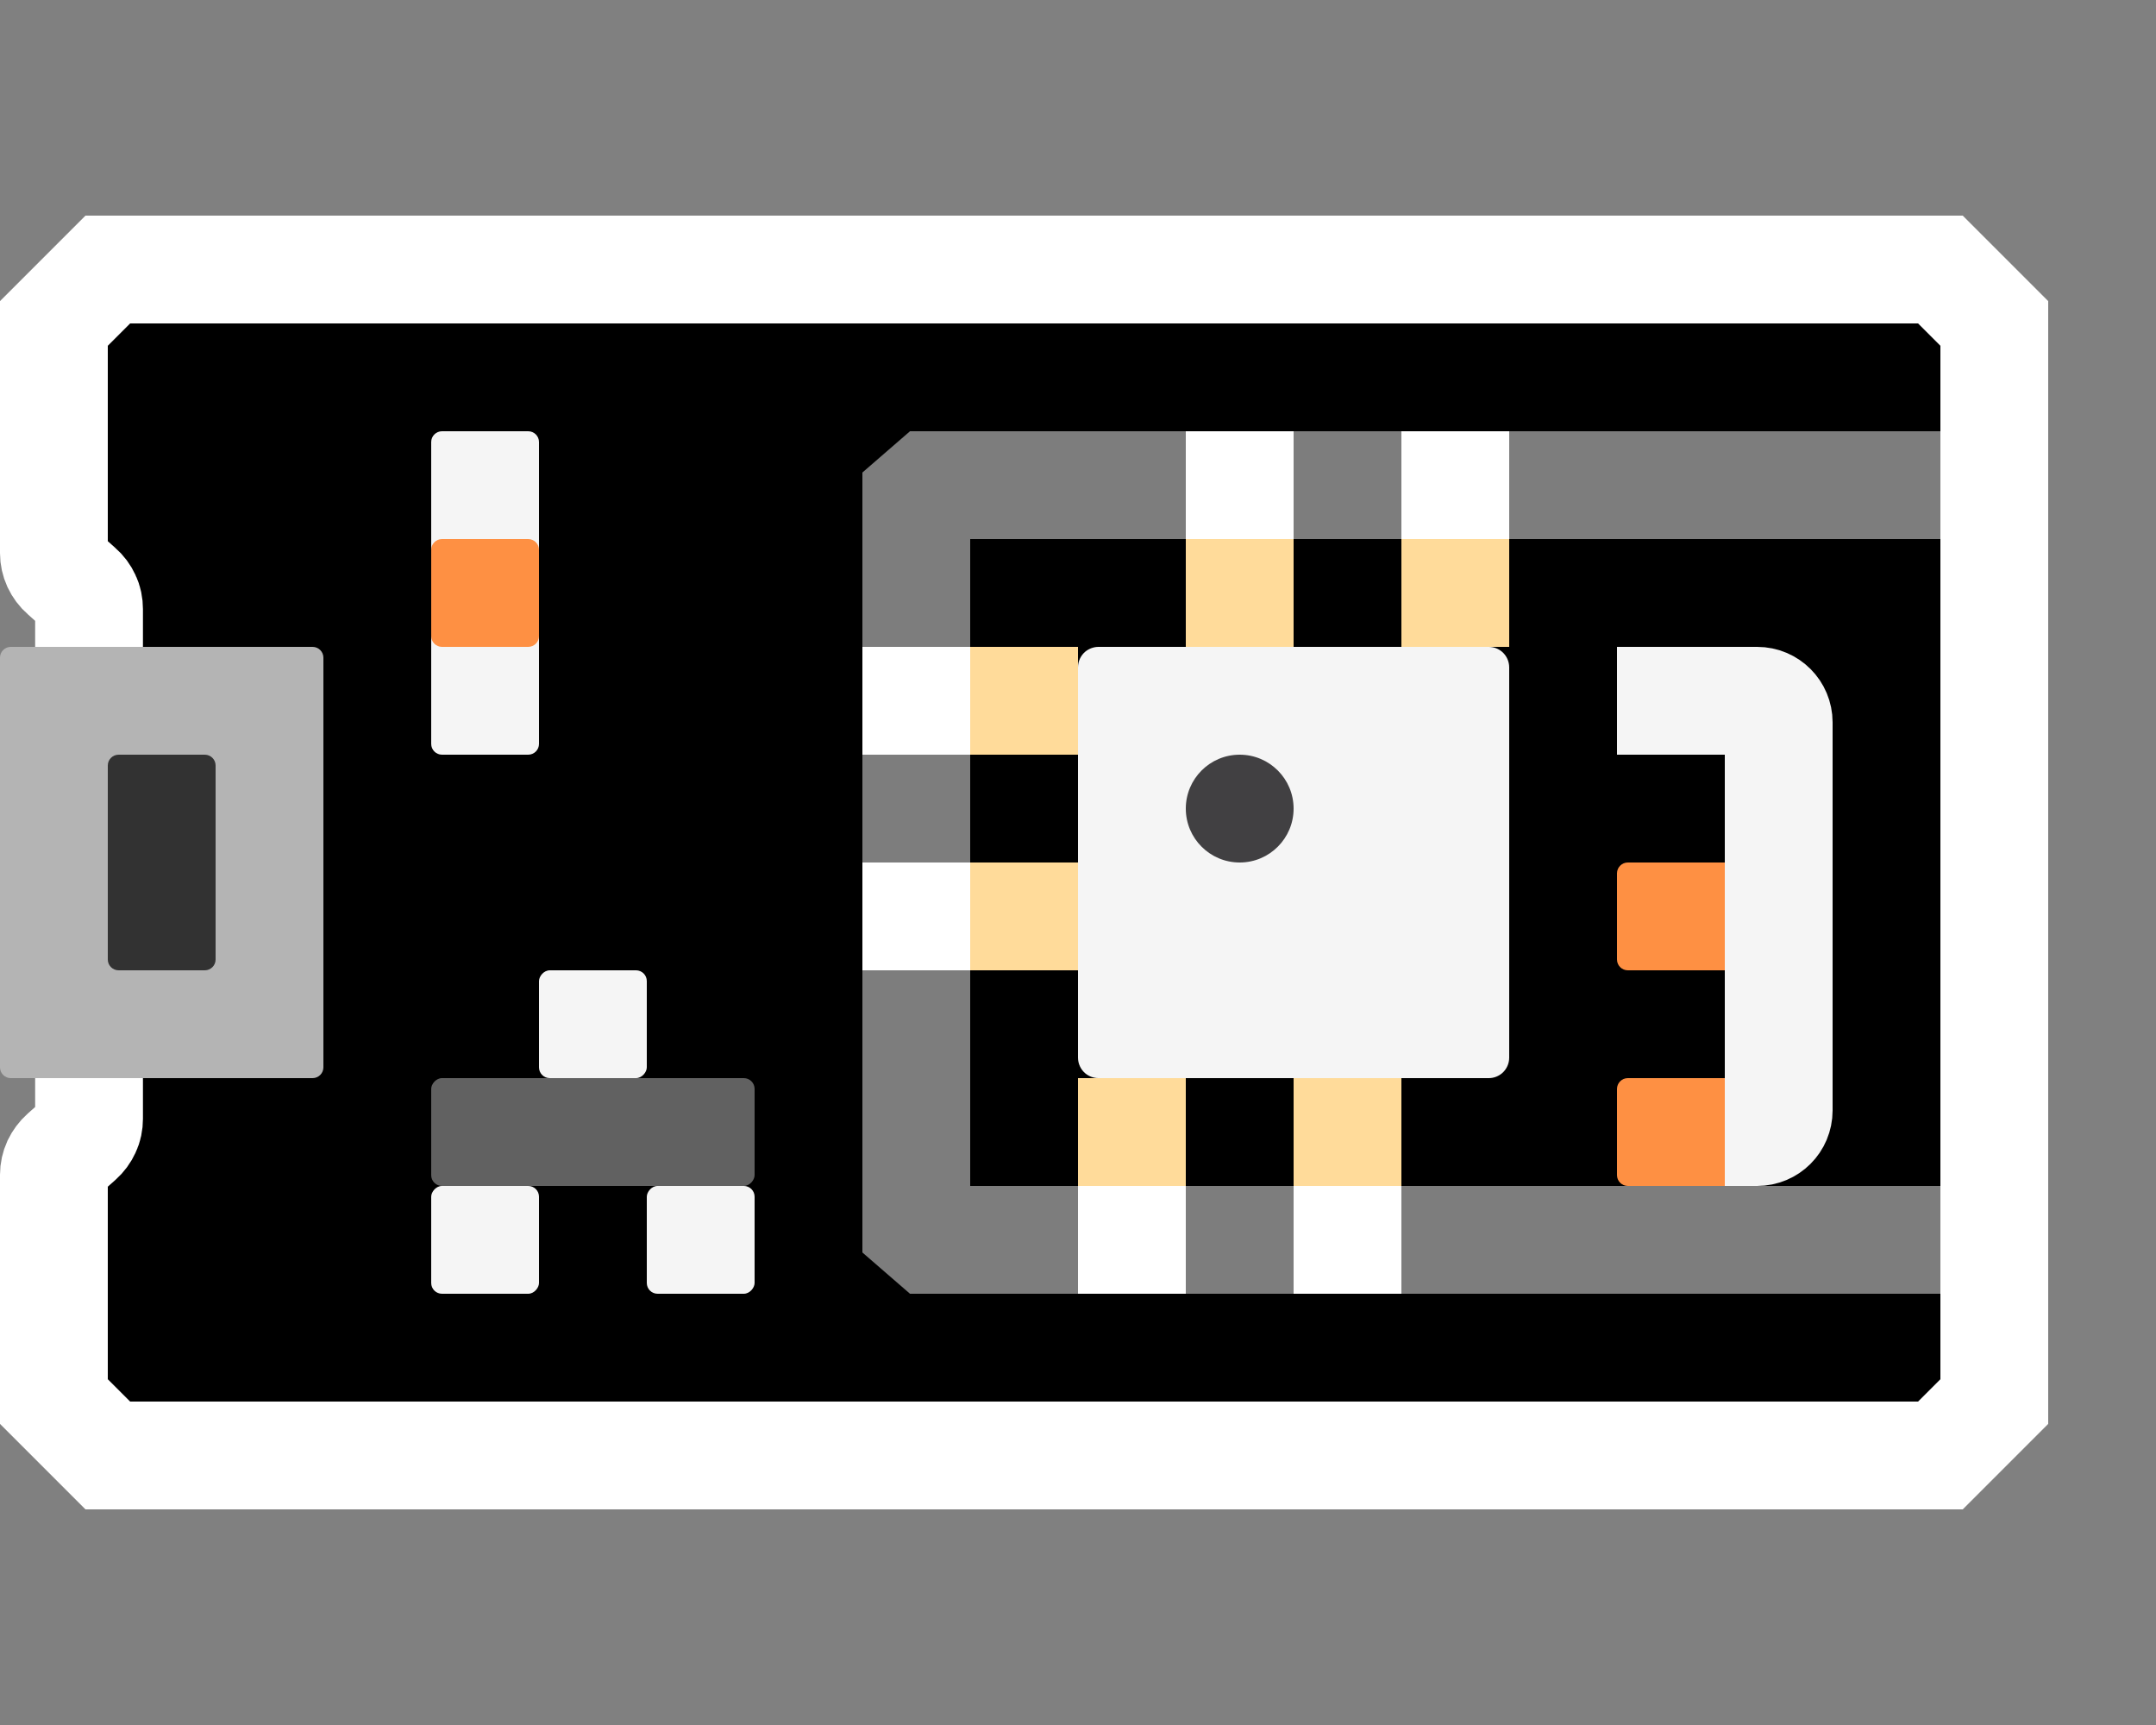 <svg width="20" height="16" viewBox="0 0 20 16" fill="none" xmlns="http://www.w3.org/2000/svg">
<rect x="0" y="0" width="20" height="16" fill="#808080" stroke="none"/>
<path d="M0.5 10.896L0.5 13L1 13.5L18 13.5L18.5 13L18.5 3L18 2.5L1 2.5L0.5 3L0.5 5.13C0.5 5.166 0.508 5.202 0.523 5.235C0.539 5.269 0.561 5.299 0.589 5.323L0.738 5.456C0.766 5.48 0.788 5.51 0.803 5.543C0.819 5.576 0.826 5.612 0.826 5.649L0.826 10.378C0.826 10.414 0.819 10.45 0.803 10.483C0.788 10.516 0.766 10.546 0.738 10.571L0.589 10.703C0.561 10.728 0.539 10.758 0.523 10.791C0.508 10.824 0.5 10.86 0.5 10.896Z" fill="black" stroke="#FFFFFF"/>
<path d="M15 8.1L15 8.9C15 8.955 15.045 9 15.1 9L16 9L16 8L15.1 8C15.045 8 15 8.045 15 8.1Z" fill="#FE9043"/>
<path d="M2.9 6H0.1C0.045 6 0 6.045 0 6.1V9.9C0 9.955 0.045 10 0.1 10H2.9C2.955 10 3 9.955 3 9.9V6.1C3 6.045 2.955 6 2.9 6Z" fill="#B4B4B4"/>
<path d="M1 7.1L1 8.9C1 8.955 1.045 9 1.1 9H1.9C1.955 9 2 8.955 2 8.9V7.1C2 7.045 1.955 7 1.9 7H1.1C1.045 7 1 7.045 1 7.1Z" fill="#323232"/>
<path d="M10.068 9.956C10.025 9.92 10 9.866 10 9.81L10 6.19C10 6.134 10.025 6.08 10.068 6.044C10.102 6.016 10.146 6 10.19 6L13.81 6C13.855 6 13.898 6.016 13.932 6.044C13.975 6.08 14 6.134 14 6.19L14 9.81C14 9.866 13.975 9.92 13.932 9.956C13.898 9.984 13.855 10 13.81 10L10.19 10C10.146 10 10.102 9.984 10.068 9.956Z" fill="#F5F5F5"/>
<path d="M11 7.5C11 7.776 11.224 8 11.5 8C11.776 8 12 7.776 12 7.5C12 7.224 11.776 7 11.5 7C11.224 7 11 7.224 11 7.5Z" fill="#414042"/>
<path d="M15 6.5H16.3C16.411 6.5 16.5 6.59 16.5 6.7V8.5V10.3C16.5 10.411 16.411 10.5 16.3 10.5H15.5" stroke="#F5F5F5"/>
<path d="M18 4.5L8.628 4.5L8.5 4.611L8.5 11.389L8.628 11.5L18 11.5" stroke="#7D7D7D"/>
<path d="M4.9 4L4.1 4C4.045 4 4 4.045 4 4.1L4 6.9C4 6.955 4.045 7 4.1 7L4.9 7C4.955 7 5 6.955 5 6.9L5 4.1C5 4.045 4.955 4 4.9 4Z" fill="#F5F5F5"/>
<path d="M4 5.1L4 5.9C4 5.955 4.045 6 4.1 6L4.9 6C4.955 6 5 5.955 5 5.9L5 5.1C5 5.045 4.955 5 4.9 5L4.1 5C4.045 5 4 5.045 4 5.1Z" fill="#FE9043"/>
<rect width="1" height="1" rx="0.1" transform="matrix(-1 -9.09163e-08 -8.40635e-08 1 6 9)" fill="#F5F5F5"/>
<rect width="1" height="1" rx="0.1" transform="matrix(-1 -9.09163e-08 -8.40635e-08 1 7 11)" fill="#F5F5F5"/>
<rect width="1" height="1" rx="0.1" transform="matrix(-1 -9.09163e-08 -8.40635e-08 1 5 11)" fill="#F5F5F5"/>
<rect width="3" height="1" rx="0.1" transform="matrix(-1 -9.09163e-08 -8.40635e-08 1 7 10)" fill="#616161"/>
<path d="M15 10.1L15 10.9C15 10.955 15.045 11 15.1 11L16 11L16 10L15.1 10C15.045 10 15 10.045 15 10.1Z" fill="#FE9043"/>
<path d="M11.5 4L11.5 5" stroke="white"/>
<path d="M11.5 5V6" stroke="#FFDB9A"/>
<path d="M8 8.5L9 8.5" stroke="white"/>
<path d="M9 8.5L10 8.5" stroke="#FFDB9A"/>
<path d="M12.5 12L12.5 11" stroke="white"/>
<path d="M12.5 11L12.5 10" stroke="#FFDB9A"/>
<path d="M13.5 4L13.5 5" stroke="white"/>
<path d="M13.5 5V6" stroke="#FFDB9A"/>
<path d="M8 6.5L9 6.5" stroke="white"/>
<path d="M9 6.5L10 6.5" stroke="#FFDB9A"/>
<path d="M10.5 12L10.5 11" stroke="white"/>
<path d="M10.5 11L10.5 10" stroke="#FFDB9A"/>
</svg>
